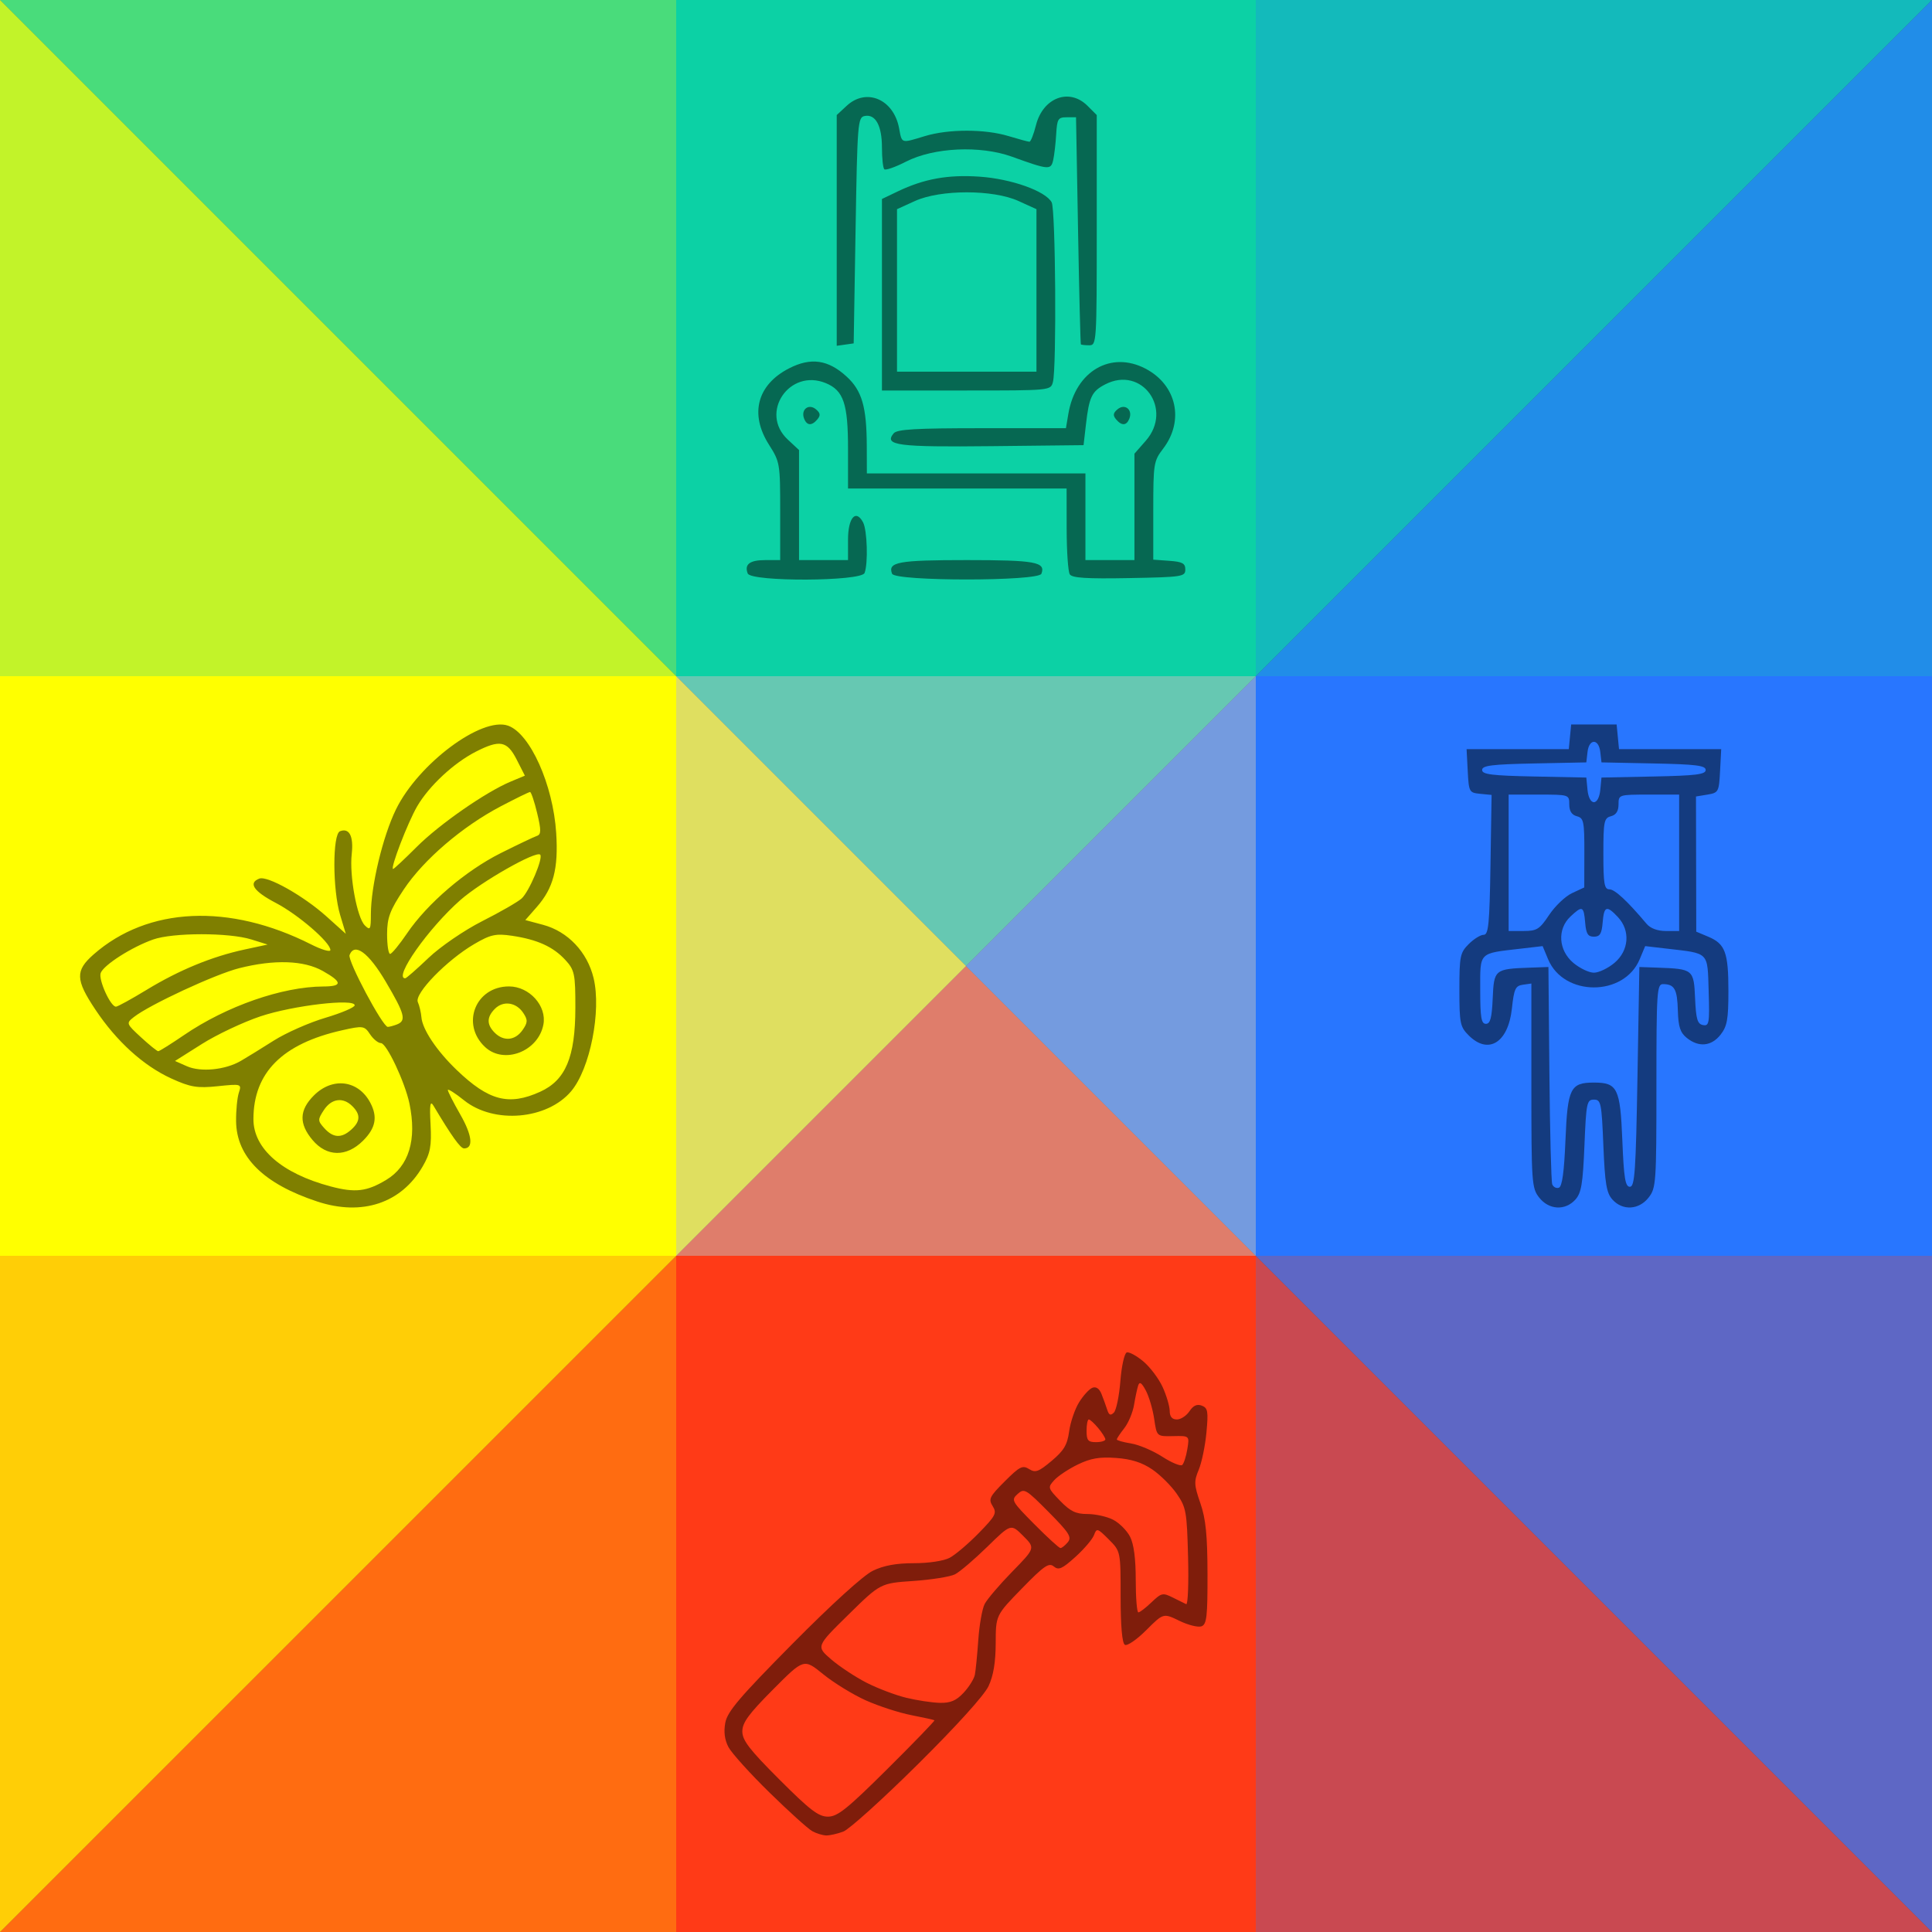 <svg width="1000" height="1000" viewBox="0 0 264.583 264.583" xml:space="preserve" xmlns="http://www.w3.org/2000/svg"><rect x="0" y="0" width="264.583" height="264.583" fill="#333333" stroke="none"/><path style="fill:#ff3a17;fill-opacity:1;stroke:none;stroke-width:1.058;stroke-linecap:round;stroke-linejoin:bevel" d="M264.583 264.583H0l132.292-132.291Z"/><path style="fill:#0cd1a5;fill-opacity:1;stroke:none;stroke-width:1.058;stroke-linecap:round;stroke-linejoin:bevel" d="M0 0h264.583L132.292 132.292Z"/><path style="fill:#2876ff;fill-opacity:1;stroke:none;stroke-width:1.058;stroke-linecap:round;stroke-linejoin:bevel" d="M264.583 0v264.583L132.292 132.292Z"/><path style="fill:#ff0;fill-opacity:1;stroke:none;stroke-width:1.058;stroke-linecap:round;stroke-linejoin:bevel" d="M0 264.583V0l132.292 132.292Z"/><path style="fill:silver;fill-opacity:.502;stroke-width:1.058;stroke-linecap:round;stroke-linejoin:bevel" d="M92.604 92.604v79.375h79.375V92.604Z"/><path style="fill:#86e853;fill-opacity:.502;stroke-width:1.058;stroke-linecap:round;stroke-linejoin:bevel" d="M0 0v92.604h92.604V0Z"/><path style="fill:#1aa4d2;fill-opacity:.502;stroke-width:1.058;stroke-linecap:round;stroke-linejoin:bevel" d="M171.98 0v92.604h92.603V0Z"/><path style="fill:#ff9d0c;fill-opacity:.502;stroke-width:1.058;stroke-linecap:round;stroke-linejoin:bevel" d="M0 171.98h92.604v92.603H0Z"/><path style="fill:#94588b;fill-opacity:.502;stroke-width:1.058;stroke-linecap:round;stroke-linejoin:bevel" d="M171.98 171.98h92.603v92.603H171.98z"/><path d="M124.431 120.205c-7.367-2.425-11.083-6.098-11.138-11.008-.016-1.457.154-3.209.377-3.893.398-1.217.339-1.236-2.889-.898-2.805.293-3.754.134-6.373-1.065-3.81-1.744-7.475-5.068-10.374-9.41-2.742-4.106-2.784-5.35-.254-7.572 7.435-6.528 18.584-7.041 29.793-1.37 1.45.732 2.635 1.078 2.635.767 0-1.047-4.402-4.846-7.48-6.454-3.029-1.583-3.807-2.731-2.254-3.328 1.115-.427 6.063 2.364 9.22 5.201l2.626 2.361-.779-2.588c-1.043-3.464-1.052-11.062-.015-11.46 1.277-.49 1.878.682 1.604 3.125-.332 2.966.72 8.696 1.796 9.77.734.735.828.562.828-1.532 0-3.856 1.631-10.669 3.44-14.362 3.059-6.25 11.734-12.727 15.345-11.458 3.02 1.063 6.17 8.082 6.593 14.697.314 4.899-.38 7.54-2.66 10.138l-1.57 1.788 2.432.65c3.39.907 6.063 3.726 6.92 7.298 1.081 4.509-.483 12.415-3.065 15.482-3.291 3.912-10.593 4.535-14.677 1.253-1.22-.98-2.22-1.614-2.22-1.408 0 .206.773 1.724 1.717 3.373 1.62 2.832 1.817 4.624.508 4.624-.503 0-1.687-1.652-4.198-5.86-.443-.743-.54-.111-.393 2.577.159 2.934-.031 3.947-1.082 5.756-2.923 5.032-8.289 6.821-14.413 4.806zm9.417-2.966c3.116-1.873 4.222-5.503 3.186-10.461-.612-2.928-3.132-8.273-3.901-8.273-.379 0-1.053-.548-1.497-1.218-.769-1.157-.96-1.184-3.812-.544-8.198 1.838-12.155 5.803-12.155 12.18 0 4.048 3.906 7.444 10.597 9.214 3.347.885 4.926.698 7.582-.898zm-10.087-5.465c-1.882-2.236-1.825-4.09.185-6.101 2.555-2.555 6.074-2.11 7.718.977 1.04 1.953.754 3.48-.976 5.21-2.275 2.274-4.97 2.24-6.927-.086zm5.315-1.43c1.244-1.125 1.285-2.06.143-3.202-1.28-1.279-2.86-1.065-3.904.53-.86 1.311-.854 1.47.074 2.495 1.209 1.336 2.346 1.391 3.687.177zm25.86-5.179c3.485-1.582 4.81-4.732 4.82-11.467.009-4.659-.107-5.21-1.378-6.589-1.666-1.808-3.829-2.788-7.295-3.305-2.221-.331-2.946-.171-5.194 1.147-3.752 2.199-8.208 6.784-7.707 7.93.218.5.439 1.43.49 2.068.134 1.677 2.088 4.6 4.835 7.237 4.391 4.213 7.134 4.928 11.429 2.98zm-7.54-6.12c-3.359-3.13-1.32-8.305 3.272-8.305 2.792 0 5.2 2.674 4.71 5.231-.706 3.683-5.39 5.487-7.982 3.073zm5.12-2.317c.728-1.04.744-1.392.106-2.357-.964-1.46-2.732-1.72-3.881-.57-1.135 1.134-1.144 2.163-.03 3.278 1.228 1.227 2.8 1.082 3.804-.35zm-38.591 4.223c.806-.468 2.84-1.721 4.517-2.785 1.678-1.064 4.86-2.471 7.072-3.127 2.212-.657 4.022-1.429 4.022-1.716 0-.966-8.492.032-12.912 1.517-2.373.797-5.975 2.498-8.005 3.78l-3.69 2.33 1.626.72c1.892.837 5.251.509 7.37-.72zm-7.755-3.552c5.796-3.957 13.444-6.624 19.067-6.65 2.653-.012 2.632-.604-.075-2.126-2.598-1.46-6.642-1.592-11.456-.376-3.262.824-12.242 4.99-14.4 6.68-1.087.852-1.068.907.963 2.778 1.14 1.05 2.203 1.91 2.364 1.91.16 0 1.752-.998 3.537-2.216zm29.144-1.45c1.33-.51 1.093-1.422-1.522-5.855-2.354-3.992-4.284-5.41-4.96-3.647-.292.759 4.535 9.826 5.234 9.835.204.001.766-.147 1.248-.332zm-34.262-4.748c4.443-2.702 8.93-4.55 13.38-5.51l3.178-.686-2.218-.695c-3.058-.959-10.735-.956-13.457.004-2.93 1.034-6.755 3.474-7.18 4.58-.344.897 1.337 4.619 2.086 4.619.226 0 2.121-1.04 4.211-2.312zm38.593-4.365c1.61-1.537 4.922-3.804 7.363-5.037 2.44-1.234 4.865-2.628 5.388-3.098 1.024-.921 2.99-5.56 2.544-6.006-.568-.568-8.064 3.696-10.936 6.221-4.359 3.832-9.207 10.714-7.548 10.714.145 0 1.58-1.257 3.19-2.794zm-2.94-3.363c2.777-4.092 8.016-8.577 12.84-10.992 2.326-1.163 4.552-2.224 4.949-2.356.586-.195.592-.776.028-3.125-.38-1.586-.817-2.884-.971-2.884-.154 0-1.97.888-4.037 1.974-5.247 2.757-10.524 7.28-13.238 11.344-1.916 2.869-2.303 3.903-2.303 6.158 0 1.49.187 2.704.416 2.696.229-.008 1.271-1.275 2.317-2.815zm1.321-11.835c3.108-3.108 9.458-7.522 12.877-8.95l1.941-.811-1.127-2.209c-1.306-2.56-2.303-2.751-5.588-1.075-3.021 1.541-6.39 4.675-8.024 7.462-1.291 2.203-3.75 8.6-3.306 8.6.116 0 1.568-1.358 3.227-3.017z" style="stroke-width:.868;stroke:none;fill:#000;fill-opacity:.502" transform="translate(-80.962 44.348)"/><path d="M362.51 141.766c-1.028-1.306-1.076-1.99-1.076-15.344v-13.977l-1.168.166c-1.016.145-1.21.567-1.499 3.254-.503 4.682-3.225 6.375-5.919 3.682-1.175-1.176-1.273-1.659-1.273-6.251 0-4.592.098-5.075 1.273-6.25.7-.701 1.625-1.274 2.054-1.274.66 0 .803-1.47.931-9.578l.152-9.577-1.556-.152c-1.511-.148-1.562-.24-1.713-3.136l-.155-2.984h13.996l.163-1.686.162-1.687h6.227l.163 1.687.163 1.686h13.996l-.155 2.984c-.15 2.874-.213 2.993-1.727 3.243l-1.572.26.018 9.256.019 9.256 1.642.69c2.322.977 2.761 2.156 2.761 7.417 0 3.903-.17 4.85-1.075 6.002-1.255 1.596-2.994 1.76-4.625.44-.905-.733-1.162-1.524-1.225-3.762-.082-2.92-.46-3.592-2.026-3.605-.842-.008-.908.998-.908 13.932 0 13.318-.048 14.002-1.076 15.308-1.327 1.688-3.55 1.812-4.94.276-.822-.906-1.033-2.158-1.249-7.394-.241-5.871-.33-6.304-1.297-6.304-.967 0-1.056.433-1.297 6.305-.216 5.238-.427 6.49-1.248 7.395-1.392 1.534-3.615 1.41-4.942-.278zm3.594-7.928c.288-7.057.671-7.829 3.892-7.829 3.225 0 3.604.767 3.892 7.87.212 5.228.402 6.4 1.038 6.4.668 0 .815-2.133 1.037-15.048l.26-15.049 2.529.09c4.833.171 4.928.25 5.101 4.19.126 2.872.319 3.525 1.082 3.67.846.162.915-.248.778-4.628-.17-5.464.133-5.155-5.72-5.836l-2.975-.347-.755 1.809c-2.144 5.13-10.39 5.13-12.534 0l-.755-1.809-2.976.347c-5.859.681-5.57.387-5.57 5.665 0 3.773.145 4.633.779 4.633.6 0 .813-.803.932-3.498.173-3.947.267-4.025 5.101-4.196l2.529-.09.132 14.53c.072 7.991.247 14.841.389 15.221.142.38.55.596.906.478.452-.15.727-2.141.908-6.573zm6.706-24.22c1.997-1.681 2.203-4.432.468-6.278-1.544-1.644-1.896-1.518-2.083.745-.128 1.547-.374 1.946-1.199 1.946-.825 0-1.07-.4-1.199-1.946-.187-2.26-.389-2.341-2.01-.817-1.838 1.725-1.657 4.623.395 6.35.878.738 2.144 1.343 2.814 1.343.67 0 1.936-.605 2.814-1.344zm-8.941-6.57c.806-1.214 2.217-2.556 3.136-2.984l1.671-.779.011-4.74c.01-4.307-.083-4.763-1.026-5.01-.701-.183-1.038-.708-1.038-1.617 0-1.337-.03-1.346-4.151-1.346h-4.152v18.68h2.042c1.825 0 2.196-.232 3.507-2.205zm17.802-7.136v-9.34h-4.15c-4.123 0-4.152.01-4.152 1.346 0 .91-.337 1.434-1.038 1.617-.945.247-1.038.708-1.038 5.14 0 4.118.128 4.87.83 4.87.734 0 2.456 1.6 5.086 4.722.524.623 1.5.986 2.646.986h1.816zm-10.8-9.989.163-1.686 7.135-.145c5.805-.117 7.135-.283 7.135-.893 0-.61-1.33-.776-7.135-.893l-7.135-.145-.164-1.427c-.213-1.852-1.535-1.852-1.748 0l-.164 1.427-7.135.145c-5.806.117-7.135.284-7.135.893s1.33.776 7.135.893l7.135.145.163 1.686c.097 1.005.45 1.687.875 1.687s.778-.682.875-1.687z" style="fill:#000;fill-opacity:.502;stroke:none;stroke-width:.868" transform="translate(-151.715 22.247)"/><path d="M218.12 47.017c-.482-1.254.28-1.831 2.414-1.831h2.034v-6.692c0-6.548-.033-6.743-1.548-9.132-2.657-4.19-1.602-8.187 2.753-10.429 2.988-1.538 5.366-1.2 7.896 1.124 2.098 1.927 2.74 4.142 2.757 9.517l.012 3.741h29.933v11.87h6.71V30.614l1.548-1.763c3.8-4.329-.514-10.333-5.552-7.728-1.833.948-2.2 1.712-2.636 5.484l-.328 2.839-12.58.138c-12.91.142-14.795-.105-13.426-1.755.464-.558 2.99-.706 12.09-.706H261.7l.334-1.978c.986-5.83 5.81-8.655 10.557-6.18 4.272 2.228 5.354 7.118 2.424 10.959-1.3 1.706-1.354 2.038-1.354 8.49v6.713l2.193.159c1.797.13 2.194.345 2.194 1.19 0 .98-.392 1.04-7.702 1.176-5.816.109-7.805-.018-8.12-.516-.231-.362-.423-3.156-.427-6.207l-.008-5.548h-29.934v-5.445c0-6.17-.61-7.976-3.038-8.982-4.99-2.067-9.135 4.06-5.22 7.718l1.55 1.446v15.069h6.708v-2.784c0-3.011 1.064-4.248 2.057-2.392.573 1.07.711 5.635.21 6.94-.447 1.167-15.559 1.23-16.005.067zm19.769.038c-.616-1.604.834-1.87 10.226-1.87 9.392 0 10.842.266 10.226 1.87-.401 1.047-20.05 1.047-20.452 0zm-12.05-21.258c-.47-1.224.63-2.087 1.617-1.268.611.507.663.834.216 1.371-.772.932-1.451.893-1.834-.103zm42.719.103c-.447-.537-.395-.864.216-1.371.987-.819 2.087.044 1.618 1.268-.382.997-1.062 1.035-1.834.103zM236.503 8.847V-4.267l2.193-1.05c3.582-1.713 6.863-2.303 11.169-2.007 4.356.298 9.054 1.971 9.883 3.519.535 1 .685 22.685.17 24.605-.311 1.16-.32 1.161-11.863 1.161h-11.552Zm21.16-.591V-2.87l-2.452-1.117c-3.487-1.589-10.705-1.589-14.192 0l-2.452 1.117v22.25h19.096zM230.31.039v-15.802l1.365-1.266c2.697-2.5 6.429-.906 7.174 3.064.402 2.143.228 2.09 3.542 1.084 3.24-.982 8.209-.982 11.448 0 1.393.423 2.68.771 2.86.774.179.004.58-1.01.894-2.251.955-3.796 4.568-5.162 7.06-2.67l1.267 1.267V.004c0 15.42-.022 15.764-1.032 15.764-.568 0-1.081-.058-1.142-.129-.06-.07-.234-7.096-.387-15.612l-.277-15.483h-1.29c-1.165 0-1.304.226-1.427 2.323-.075 1.277-.26 2.87-.41 3.54-.312 1.379-.607 1.355-5.647-.465-4.345-1.569-10.716-1.27-14.517.681-1.455.747-2.79 1.214-2.967 1.038-.177-.177-.321-1.516-.321-2.975 0-2.993-.879-4.604-2.357-4.32-.953.183-1.01.886-1.256 15.668l-.258 15.476-1.161.165-1.161.165z" style="stroke-width:.868;stroke:none;fill:#000;fill-opacity:.502" transform="translate(-115.723 31.517)"/><path d="M215.788 256.38c-.48-.01-1.339-.27-1.908-.581-.57-.311-3.21-2.694-5.865-5.294-2.656-2.601-5.183-5.399-5.615-6.217-.53-1.003-.672-2.094-.436-3.352.285-1.523 1.973-3.505 9.21-10.818 5.37-5.424 9.704-9.361 10.998-9.987 1.487-.72 3.198-1.035 5.625-1.035 2.014 0 4.08-.31 4.887-.736.77-.405 2.56-1.924 3.979-3.376 2.329-2.384 2.515-2.744 1.914-3.706-.6-.96-.435-1.298 1.655-3.388 2.037-2.037 2.444-2.244 3.33-1.69.87.544 1.3.389 3.093-1.117 1.679-1.41 2.143-2.19 2.396-4.036.172-1.259.784-3.051 1.36-3.983.576-.932 1.4-1.83 1.83-1.995.5-.192.949.118 1.243.855.253.636.603 1.603.778 2.149.24.75.464.847.915.396.328-.328.728-2.272.89-4.32.16-2.047.554-3.808.875-3.914.32-.105 1.344.45 2.275 1.233.931.783 2.12 2.367 2.644 3.518.523 1.152.956 2.618.962 3.26.008.79.324 1.165.985 1.165.535 0 1.31-.507 1.72-1.127.522-.786 1.035-1.017 1.692-.765.824.316.904.78.633 3.678-.17 1.824-.645 4.119-1.054 5.098-.668 1.599-.645 2.069.219 4.572.746 2.16.967 4.342.98 9.67.014 5.85-.107 6.929-.815 7.2-.458.176-1.821-.161-3.03-.749-2.198-1.068-2.198-1.068-4.55 1.285-1.309 1.308-2.608 2.194-2.928 1.997-.37-.229-.575-2.579-.575-6.582 0-6.225 0-6.225-1.63-7.855-1.54-1.54-1.65-1.573-2.013-.591-.211.57-1.36 1.92-2.552 2.997-1.816 1.64-2.297 1.852-2.958 1.303-.668-.555-1.337-.093-4.366 3.015-3.576 3.67-3.576 3.67-3.588 7.487-.008 2.628-.313 4.462-.982 5.889-.587 1.255-4.412 5.483-9.702 10.724-4.802 4.759-9.387 8.897-10.19 9.195-.801.3-1.85.537-2.33.528zm.234-2.575c1.315 0 2.631-1.056 8.152-6.54 3.621-3.598 6.516-6.593 6.433-6.656-.082-.063-1.512-.38-3.176-.704-1.664-.324-4.462-1.232-6.217-2.018-1.754-.786-4.383-2.399-5.841-3.584-2.652-2.156-2.652-2.156-6.864 2.08-3.346 3.362-4.213 4.546-4.213 5.749 0 1.226.968 2.483 5.08 6.594 4.188 4.19 5.353 5.08 6.646 5.08zm15.32-15.585c1.463.034 2.24-.296 3.255-1.38.732-.784 1.426-1.891 1.542-2.461.115-.57.327-2.715.47-4.766.142-2.05.533-4.266.868-4.921.335-.656 2.034-2.65 3.775-4.432 3.167-3.24 3.167-3.24 1.499-4.91-1.67-1.668-1.67-1.668-4.91 1.499-1.782 1.741-3.771 3.438-4.42 3.77-.65.33-3.214.741-5.699.911-4.518.309-4.518.309-8.921 4.637-4.403 4.328-4.403 4.328-2.331 6.107 1.14.979 3.316 2.415 4.836 3.192 1.52.777 3.968 1.704 5.44 2.061 1.47.357 3.54.669 4.597.693zm27.19-12.389c.199 0 1.01-.622 1.804-1.383 1.34-1.283 1.546-1.33 2.878-.664.788.395 1.628.81 1.865.922.237.112.353-2.795.259-6.459-.16-6.223-.263-6.793-1.548-8.653-.757-1.096-2.271-2.6-3.366-3.344-1.4-.95-2.866-1.416-4.941-1.566-2.273-.164-3.479.042-5.243.896-1.26.61-2.713 1.575-3.228 2.144-.91 1.006-.888 1.083.81 2.836 1.4 1.443 2.144 1.802 3.743 1.802 1.098 0 2.68.354 3.516.786.836.432 1.873 1.47 2.305 2.305.523 1.01.786 3.003.786 5.949 0 2.436.162 4.43.36 4.43zm-10.67-8.807c.188 0 .641-.362 1.009-.805.57-.688.189-1.289-2.63-4.132-3.123-3.152-3.347-3.281-4.249-2.465-.912.825-.816 1 2.29 4.132 1.782 1.799 3.394 3.27 3.58 3.27zm16.675-11.38c.224-.2.54-1.183.702-2.182.295-1.817.295-1.817-1.946-1.769-2.241.05-2.241.05-2.592-2.342-.193-1.316-.706-3.064-1.14-3.886-.572-1.08-.862-1.279-1.05-.717-.141.428-.399 1.628-.571 2.668-.172 1.04-.773 2.475-1.335 3.19-.563.715-1.023 1.408-1.023 1.54 0 .132.876.38 1.946.552 1.07.17 2.993.986 4.274 1.812 1.28.825 2.511 1.336 2.735 1.135zm-11.804-3.125c.712 0 1.287-.175 1.278-.388-.01-.214-.455-.914-.99-1.555-.535-.64-1.11-1.165-1.278-1.165-.168 0-.305.7-.305 1.554 0 1.312.201 1.554 1.295 1.554z" style="fill:#000;fill-opacity:.502;stroke:none;stroke-width:.868" transform="translate(-102.635 -5.02)"/></svg>